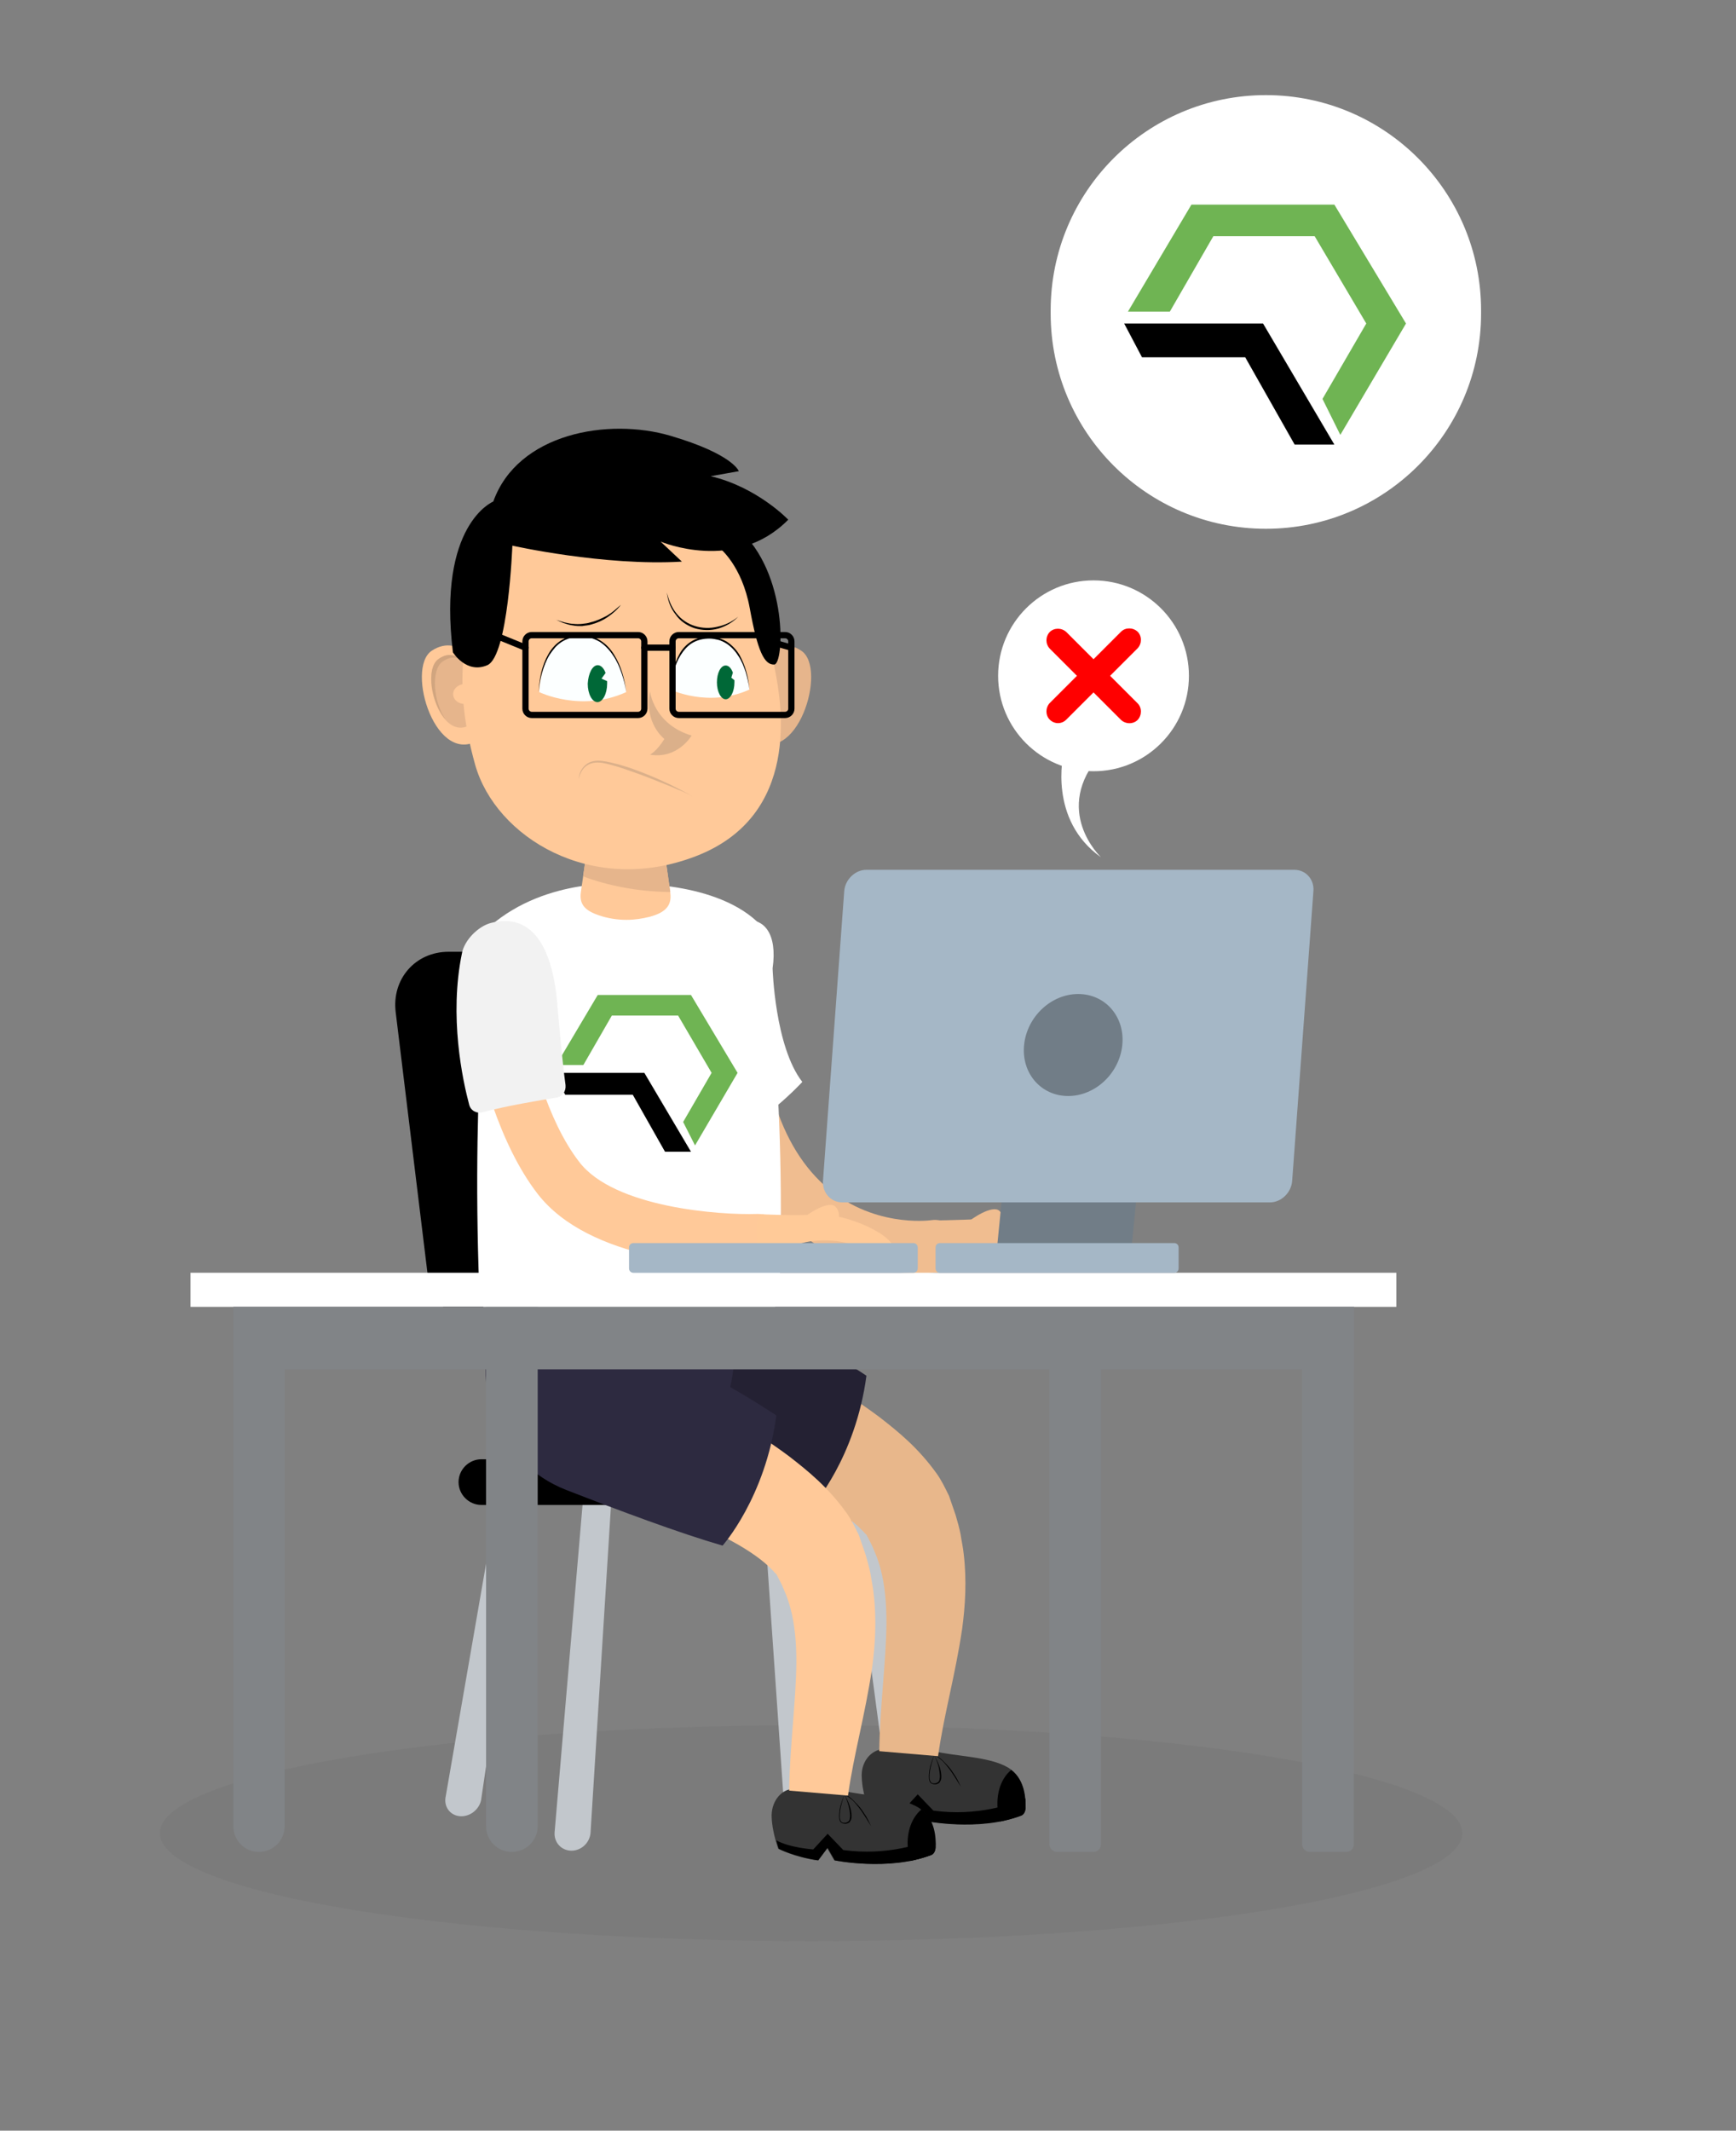 <?xml version="1.0" encoding="utf-8"?>
<!-- Generator: Adobe Illustrator 21.1.0, SVG Export Plug-In . SVG Version: 6.00 Build 0)  -->
<svg version="1.1" id="Layer_1" xmlns="http://www.w3.org/2000/svg" xmlns:xlink="http://www.w3.org/1999/xlink" x="0px" y="0px"
	 viewBox="0 0 555 681" style="enable-background:new 0 0 555 681;" xml:space="preserve">
<rect x="0" y="0" width="555" height="681" fill="#808080" stroke="none"/>
<style type="text/css">
	.st0{fill:#32AC41;}
	.st1{fill:#FFFFFF;}
	.st2{fill:url(#SVGID_1_);}
	.st3{fill:#E5E5E5;}
	.st4{fill:#999999;}
	.st5{fill:#14661A;}
	.st6{fill:#4E567A;}
	.st7{fill:#0E254A;}
	.st8{fill:#283154;}
	.st9{fill:#FFA280;}
	.st10{fill:#E8EAEC;}
	.st11{clip-path:url(#SVGID_5_);}
	.st12{clip-path:url(#SVGID_5_);fill:#0E254A;}
	.st13{fill:none;stroke:#0C203A;stroke-width:31.641;stroke-miterlimit:10;}
	.st14{fill:#FFC7BE;}
	.st15{fill:#FFC7AC;}
	.st16{fill:#006837;}
	.st17{opacity:0.49;}
	.st18{fill:none;stroke:#000000;stroke-width:1.297;stroke-miterlimit:10;}
	.st19{fill:none;stroke:#000000;stroke-width:1.349;stroke-miterlimit:10;}
	.st20{fill:none;stroke:#FA7C50;stroke-width:1.438;stroke-miterlimit:10;}
	.st21{fill:none;stroke:#0E254A;stroke-width:1.349;stroke-miterlimit:10;}
	.st22{fill:#122F51;}
	.st23{fill:#AFAAC4;}
	.st24{fill:#827C91;}
	.st25{fill:#968EAB;}
	.st26{clip-path:url(#SVGID_7_);fill:#6FB453;}
	.st27{fill:#B3B3B3;}
	.st28{fill:#808080;}
	.st29{fill:#C4C4C9;}
	.st30{fill:none;stroke:#968EAB;stroke-width:1.769;stroke-miterlimit:10;}
	.st31{fill:#E6E6E6;}
	.st32{fill:#F2F2F2;}
	.st33{fill:#323966;}
	.st34{fill:none;stroke:#968EAB;stroke-width:1.461;stroke-miterlimit:10;}
	.st35{fill:none;}
	.st36{fill:#6FB453;}
	.st37{opacity:6.000000e-02;fill:#333333;}
	.st38{fill:#818487;}
	.st39{fill:#C2C7CC;}
	.st40{fill:#333333;}
	.st41{fill:#E8B78B;}
	.st42{fill:#242133;}
	.st43{fill:#2D2A40;}
	.st44{fill:#FFC999;}
	.st45{fill:#F0BD90;}
	.st46{fill:#E6B58C;}
	.st47{fill:#D1A57F;}
	.st48{fill:#DBB08A;}
	.st49{fill:#FCFFFF;}
	.st50{fill:#FFCA98;}
	.st51{fill:#717D87;}
	.st52{fill:#A5B7C6;}
	.st53{fill:none;stroke:#000000;stroke-width:2;stroke-miterlimit:10;}
	.st54{fill:none;stroke:#000000;stroke-width:2;stroke-linecap:round;stroke-linejoin:round;stroke-miterlimit:10;}
	.st55{fill:#E5E5E5;stroke:#FF0000;stroke-miterlimit:10;}
	.st56{opacity:0.5;fill:#32AC41;}
	.st57{fill:#FF0000;}
	.st58{fill:#E5E5E5;stroke:#32AC41;stroke-miterlimit:10;}
</style>
<path class="st1" d="M404.7,169L404.7,169c-38,0-68.8-30.8-68.8-68.8v-1c0-38,30.8-68.8,68.8-68.8h0c38,0,68.8,30.8,68.8,68.8v1
	C473.5,138.2,442.7,169,404.7,169z"/>
<g>
	<polygon points="365.1,114.2 398.1,114.2 413.9,142.1 426.6,142.1 403.8,103.4 359.4,103.4 	"/>
	<polygon class="st36" points="360.6,99.6 374,99.6 387.9,75.5 420.3,75.5 436.8,103.4 422.8,127.5 428.5,139 449.5,103.4 
		426.6,65.4 380.9,65.4 	"/>
</g>
<g>
	<ellipse class="st37" cx="259.3" cy="585.9" rx="208.2" ry="34.5"/>
	<g>
		<g>
			<path class="st38" d="M203.1,392.5L203.1,392.5c2.5,0,4.8,2.1,5.1,4.6l8.6,70c0.3,2.5-1.5,4.6-4,4.6l0,0c-2.5,0-4.8-2.1-5.1-4.6
				l-8.6-70C198.8,394.6,200.6,392.5,203.1,392.5z"/>
			<path class="st38" d="M160.2,392.5L160.2,392.5c2.5,0,4.8,2.1,5.1,4.6l8.6,70c0.3,2.5-1.5,4.6-4,4.6l0,0c-2.5,0-4.8-2.1-5.1-4.6
				l-8.6-70C155.9,394.6,157.7,392.5,160.2,392.5z"/>
			<path class="st39" d="M274.4,468.7L274.4,468.7c2.4,0,4.6,1.5,4.8,3.4L297,585.7c0.4,3.2-1.9,5.8-5.1,5.8l0,0
				c-3.2,0-6.1-2.6-6.4-5.8l-15.1-113.6C270.1,470.2,272,468.7,274.4,468.7z"/>
			<path class="st39" d="M247.7,468.7L247.7,468.7c2.4,0,4.5,1.5,4.6,3.4l9.7,102.6c0.2,3.2-2.2,5.8-5.4,5.8l0,0
				c-3.2,0-5.9-2.6-6.1-5.8l-7.1-102.6C243.3,470.2,245.2,468.7,247.7,468.7z"/>
			<path class="st39" d="M191.7,468.7L191.7,468.7c2.4,0,4.3,1.5,4.2,3.4l-7.1,113.6c-0.2,3.2-2.9,5.8-6.1,5.8l0,0
				c-3.2,0-5.6-2.6-5.4-5.8l9.7-113.6C187.2,470.2,189.3,468.7,191.7,468.7z"/>
			<path class="st39" d="M165,468.7L165,468.7c2.4,0,4.2,1.5,4,3.4l-15.1,102.6c-0.3,3.2-3.2,5.8-6.4,5.8l0,0
				c-3.2,0-5.5-2.6-5.1-5.8l17.8-102.6C160.4,470.2,162.6,468.7,165,468.7z"/>
			<path d="M153.9,481h127.7c4,0,7.3-3.3,7.3-7.3l0,0c0-4-3.3-7.3-7.3-7.3H153.9c-4,0-7.3,3.3-7.3,7.3l0,0
				C146.6,477.7,149.9,481,153.9,481z"/>
			<path d="M158.2,425.7h53.1c10.6,0,18.2-8.7,16.9-19.3l-10.1-82.9c-1.3-10.6-11-19.3-21.6-19.3h-53.1c-10.6,0-18.2,8.7-16.9,19.3
				l10.1,82.9C137.9,417,147.6,425.7,158.2,425.7z"/>
		</g>
		<g>
			<g>
				<g>
					<path class="st40" d="M275.5,568.1c0.1,2.6,0.7,6,2.1,10.1c0,0,5.2,2.7,12.6,3.7l3-4l2.3,4c0,0,17.2,3.5,30.8-1.7
						c0.8-0.3,1.4-1.2,1.4-2.3c0.2-3.2-0.2-9.7-5.3-12.9c-6.2-3.7-16.6-3.5-24.9-5.5c-3.7-0.9-4.9-1.6-7.5-1.4l-8.2,1
						C278,559.7,275.2,563.5,275.5,568.1z"/>
					<path d="M327.8,574.8c0.1,1.2,0.1,2.3,0.1,3.2c-0.1,1.1-0.6,2-1.4,2.3c-13.6,5.2-30.8,1.7-30.8,1.7l-2.3-4l-3,4
						c-7.5-1.1-12.6-3.7-12.6-3.7c-0.3-0.9-0.6-1.8-0.8-2.7c4.3,2.4,11.8,2.9,11.8,2.9l4.6-5l5,5.2
						C312.4,580.6,323.4,576.7,327.8,574.8z"/>
					<path d="M323.3,565.7c4.4,3.3,4.7,9.3,4.5,12.3c-0.1,1.1-0.6,2-1.4,2.3c-2.2,0.8-4.4,1.4-6.7,1.9c-0.2-0.6-0.3-1.1-0.4-1.7
						C318,574.4,319.7,568.6,323.3,565.7z"/>
					<g>
						<path d="M298.7,560.9c-0.6,1.7-1.1,3.4-1.4,5.1c-0.1,0.9-0.2,1.7-0.1,2.6c0.1,0.4,0.2,0.8,0.5,1.1c0.3,0.3,0.7,0.3,1.1,0.3
							c0.4,0,0.8-0.2,1.1-0.4c0.3-0.3,0.5-0.6,0.5-1.1c0.2-0.8,0-1.7-0.1-2.6C300.1,564.2,299.4,562.5,298.7,560.9z M298.7,560.9
							c0.8,1.6,1.6,3.2,2,4.9c0.2,0.9,0.3,1.8,0.2,2.7c-0.1,0.5-0.3,0.9-0.6,1.3c-0.4,0.3-0.9,0.5-1.3,0.5c-0.5,0-1-0.1-1.4-0.4
							c-0.4-0.3-0.5-0.8-0.6-1.3c-0.1-0.9,0-1.8,0.1-2.7C297.4,564.2,298,562.5,298.7,560.9z"/>
					</g>
					<g>
						<path d="M298.7,560.9c1.1,0.4,2,1.1,2.8,1.9c0.8,0.8,1.6,1.6,2.3,2.5c0.7,0.9,1.3,1.9,1.9,2.8l0.8,1.5l0.7,1.5l-1.8-2.9
							c-0.6-0.9-1.2-1.9-1.9-2.8c-0.7-0.9-1.4-1.8-2.2-2.6C300.6,562.2,299.7,561.4,298.7,560.9z"/>
					</g>
				</g>
				<g>
					<path class="st41" d="M299.9,561.3c1.8-13,5.5-25.8,7.7-40.7c1-7.4,1.5-15.5,0.5-23.9c-0.2-2.1-0.7-4.2-1-6.3
						c-0.4-2.1-1-4.1-1.6-6.2c-0.7-2-1.4-4-2.1-6.1c-1.2-2.5-2.6-5.3-4-7.2c-5.9-8.2-12.2-13.3-18.4-18.1c-6.3-4.7-12.6-8.7-19-12.4
						c-12.8-7.4-25.7-13.7-38.7-19.5l-14.2,38.3c12.7,3.8,25.2,8,37.1,12.9c5.9,2.5,11.6,5.1,16.8,8c5.2,2.8,10,6.2,12.5,8.9
						c0.8,0.7,0.9,1.1,1.5,1.5l1.8,3.5c0.5,1.2,1,2.4,1.5,3.6c0.4,1.3,0.9,2.5,1.2,3.8c1.4,5.2,1.9,11,1.9,17.2
						c-0.1,12.5-2.1,26.7-2.3,41.1L299.9,561.3z"/>
				</g>
				<path class="st42" d="M209.8,463.5c17.2,6.7,36.2,13.8,50,17.8c0,0,13.7-15.3,17.2-41.6c0,0-32.1-21.9-62.6-29.7l-26.5-1.3l0,0
					C177.9,429.8,188,455,209.8,463.5z"/>
			</g>
			<path class="st43" d="M235.1,427.3c0.2,21-9.1,47.2-31.8,47.2c-22.7,0-41-17.2-40.8-38.2c0.2-20.8,18.4-37.6,40.8-37.6
				C225.6,398.8,234.9,406.5,235.1,427.3z"/>
			<g>
				<g>
					<path class="st40" d="M246.7,580.8c0.1,2.6,0.7,6,2.1,10.1c0,0,5.2,2.7,12.6,3.7l3-4l2.3,4c0,0,17.2,3.5,30.8-1.7
						c0.8-0.3,1.4-1.2,1.4-2.3c0.2-3.2-0.2-9.7-5.3-12.9c-6.2-3.7-16.6-3.5-24.9-5.5c-3.7-0.9-4.9-1.6-7.5-1.4l-8.2,1
						C249.3,572.3,246.5,576.2,246.7,580.8z"/>
					<path d="M299,587.4c0.1,1.2,0.1,2.3,0.1,3.2c-0.1,1.1-0.6,2-1.4,2.3c-13.6,5.2-30.8,1.7-30.8,1.7l-2.3-4l-3,4
						c-7.5-1.1-12.6-3.7-12.6-3.7c-0.3-0.9-0.6-1.8-0.8-2.7c4.3,2.4,11.8,2.9,11.8,2.9l4.6-5l5,5.2
						C283.7,593.2,294.7,589.3,299,587.4z"/>
					<path d="M294.6,578.3c4.4,3.3,4.7,9.3,4.5,12.3c-0.1,1.1-0.6,2-1.4,2.3c-2.2,0.8-4.4,1.4-6.7,1.9c-0.2-0.6-0.3-1.1-0.4-1.7
						C289.3,587,291,581.3,294.6,578.3z"/>
					<g>
						<path d="M270,573.5c-0.6,1.7-1.1,3.4-1.4,5.1c-0.1,0.9-0.2,1.7-0.1,2.6c0.1,0.4,0.2,0.8,0.5,1.1c0.3,0.3,0.7,0.3,1.1,0.3
							c0.4,0,0.8-0.2,1.1-0.4c0.3-0.3,0.5-0.6,0.5-1.1c0.2-0.8,0-1.7-0.1-2.6C271.3,576.8,270.7,575.2,270,573.5z M270,573.5
							c0.8,1.6,1.6,3.2,2,4.9c0.2,0.9,0.3,1.8,0.2,2.7c-0.1,0.5-0.3,0.9-0.6,1.3c-0.4,0.3-0.9,0.5-1.3,0.5c-0.5,0-1-0.1-1.4-0.4
							c-0.4-0.3-0.5-0.8-0.6-1.3c-0.1-0.9,0-1.8,0.1-2.7C268.7,576.8,269.3,575.2,270,573.5z"/>
					</g>
					<g>
						<path d="M270,573.5c1.1,0.4,2,1.1,2.8,1.9c0.8,0.8,1.6,1.6,2.3,2.5c0.7,0.9,1.3,1.9,1.9,2.8l0.8,1.5l0.7,1.5l-1.8-2.9
							c-0.6-0.9-1.2-1.9-1.9-2.8c-0.7-0.9-1.4-1.8-2.2-2.6C271.8,574.8,271,574.1,270,573.5z"/>
					</g>
				</g>
				<g>
					<path class="st44" d="M271.1,573.9c1.8-13,5.5-25.8,7.7-40.7c1-7.4,1.5-15.5,0.5-23.9c-0.2-2.1-0.7-4.2-1-6.3
						c-0.4-2.1-1-4.1-1.6-6.2c-0.7-2-1.4-4-2.1-6.1c-1.2-2.5-2.6-5.3-4-7.2c-5.9-8.2-12.2-13.3-18.4-18.1c-6.3-4.7-12.6-8.7-19-12.4
						c-12.8-7.4-25.7-13.7-38.7-19.5l-14.2,38.3c12.7,3.8,25.2,8,37.1,12.9c5.9,2.5,11.6,5.1,16.8,8c5.2,2.8,10,6.2,12.5,8.9
						c0.8,0.7,0.9,1.1,1.5,1.5l1.8,3.5c0.5,1.2,1,2.4,1.5,3.6c0.4,1.3,0.9,2.5,1.2,3.8c1.4,5.2,1.9,11,1.9,17.2
						c-0.1,12.5-2.1,26.7-2.3,41.1L271.1,573.9z"/>
				</g>
				<path class="st43" d="M181,476.2c17.2,6.7,36.2,13.8,50,17.8c0,0,13.7-15.3,17.2-41.6c0,0-32.1-21.9-62.6-29.7l-26.5-1.3l0,0
					C149.2,442.5,159.2,467.7,181,476.2z"/>
			</g>
			<g>
				<g>
					<path class="st45" d="M293.8,407c3.6,0,5.9-0.3,6.3-0.4c4.6-0.7,7.7-5,7-9.6c-0.7-4.6-4.9-7.7-9.5-7
						c-0.8,0.1-19.1,2.4-34.2-11.3c-15.3-13.9-22.3-39.3-20.7-75.3c0.2-4.6-3.4-8.5-8-8.8c-4.6-0.1-8.6,3.4-8.8,8
						c-1.8,41.5,7.1,71.3,26.5,88.7C267.4,405,284.7,407,293.8,407z"/>
				</g>
				<path class="st1" d="M247,309.5c0,0,0.7,25,9.5,36.3c0,0-14.2,15.4-24.5,16.8c0,0-21-27.4-11.9-50
					C229.3,290,250.2,287.1,247,309.5z"/>
				<g>
					<path class="st45" d="M320.4,392c0,0,1.2-3-0.9-5c-2.2-2-8.9,2.4-10.9,4.3L320.4,392z"/>
					<path class="st45" d="M300,406.6c-2.8,0.7-5.6-5.3-5.5-8.2c0.1-3.4,0.8-7.6,3.3-8.3c0,0,7.7-0.1,16.6-0.5
						c8.8-0.4,24.8,6.8,23.8,11.4c-0.9,4.7-5.8,2.1-11.4-1c-5.6-3.1-14.3-1.2-17.5,1.3C309.3,401.3,303.5,405.7,300,406.6z"/>
				</g>
			</g>
			<g>
				<path class="st1" d="M249.2,411.6c2.4-68.4-5.8-115.7-5.8-115.7c-13.8-14.7-43.3-13.4-43.3-13.4s-25.1-2.3-43.3,13.4
					c0,0-6.2,47.4-3.6,115.8c0.3,8.2,6.3,14.9,14.1,15.7c14.4,1.5,39.2,3.1,67.8-0.1C242.9,426.5,248.9,419.8,249.2,411.6z"/>
			</g>
			<g>
				<polygon points="180.7,349.9 202.3,349.9 212.6,368.1 220.9,368.1 206,342.9 177,342.9 				"/>
				<polygon class="st36" points="177.8,340.4 186.5,340.4 195.6,324.6 216.8,324.6 227.5,342.9 218.4,358.6 222.2,366.1 
					235.8,342.9 220.9,318 191.1,318 				"/>
			</g>
			<g>
				<path class="st44" d="M185.7,285.2c-0.6,4.2,1.8,6,5.9,7.4c2.7,0.9,5.7,1.4,8.7,1.4c2.6,0,5.1-0.4,7.5-1
					c4.3-1.2,7.1-3.1,6.5-7.6l-1.6-11.4h-25.4L185.7,285.2z"/>
				<path class="st46" d="M214.3,285.1l-1.6-11.1h-25.4l-0.9,6.1C194.4,283.1,204,285,214.3,285.1z"/>
			</g>
			<g>
				<g>
					<path class="st44" d="M154.6,214.8c0,0-7.1-13.1-16.6-6.8c-8.5,5.7,1.5,38.2,15.8,28L154.6,214.8z"/>
					<path class="st46" d="M151.8,216.3c0,0-5.1-10.6-11.8-5.5c-6,4.6,1.3,28.2,11.4,20.1L151.8,216.3z"/>
					
						<ellipse transform="matrix(0.999 -5.406534e-02 5.406534e-02 0.999 -11.769 8.357)" class="st44" cx="148.6" cy="221.7" rx="3.8" ry="3.2"/>
					<path class="st47" d="M141.4,211.5c-3.7,2.8-2.8,12.9,1,18.4c-4.5-5.1-6.3-16.2-2.3-19.2c2.8-2.1,5.3-1.5,7.3,0
						C145.6,209.9,143.6,209.9,141.4,211.5z"/>
				</g>
				<path class="st46" d="M256.2,208c-9.5-6.4-16.6,6.8-16.6,6.8l0.8,21.2C254.7,246.2,264.7,213.7,256.2,208z"/>
				<path class="st44" d="M240.8,183c3,8.5,4.8,20.2,7,31.3c2.1,10.7,8.3,46.3-25.2,59.3c-33.5,13-64.2-6.1-70.7-29.2
					c-7.3-26.1-3.7-42.2,2.4-59.1c8-22.2,26.6-29.8,46-30C219.1,155.1,234.5,164.2,240.8,183z"/>
				<g>
					<path class="st48" d="M221.5,254.7c-0.1-0.2-0.3-0.3-0.5-0.4l-0.6-0.3l-1.2-0.6c-0.8-0.4-1.6-0.7-2.4-1c-1.6-0.7-3.2-1.4-4.8-2
						c-3.2-1.3-6.5-2.6-9.7-3.7c-3.3-1.2-6.6-2.3-9.9-2.9c-1.7-0.2-3.4-0.1-4.8,0.9c-1.4,0.9-2.2,2.6-2.6,4.3
						c0.1-1.7,0.9-3.5,2.3-4.6c1.4-1.2,3.4-1.4,5.2-1.2c1.8,0.2,3.5,0.7,5.2,1.1c1.7,0.5,3.4,1,5,1.6c3.3,1.2,6.5,2.5,9.7,4
						c1.6,0.7,3.2,1.5,4.7,2.3c0.8,0.4,1.5,0.8,2.3,1.2l1.1,0.6l0.6,0.4C221.2,254.4,221.4,254.5,221.5,254.7z"/>
				</g>
				<path d="M230.1,175.2c0,0,7.1,5.5,9.6,19.2c2.5,13.7,4.6,18.1,7.8,18c3.2,0,4.6-29.2-11.5-43.4L230.1,175.2z"/>
				<path d="M144.8,208.5c0,0,4.3,7,11,4.1c6.7-2.9,8-38.2,8-38.2s29.4,6.6,54.2,5.1l-6.8-6.4c0,0,23.9,10.2,40.8-7
					c0,0-9.9-10.4-24.8-13.9l9-1.6c0,0-1.8-5.4-21.8-11.3c-20-5.9-48.9-0.8-56.7,21C157.7,160.3,139.8,167.5,144.8,208.5z"/>
				<path class="st48" d="M207.8,220.9c0,0,1.1,10.5,13.3,14.2c0,0-4.4,7.6-13.3,6.1c0,0,2.1-1,4.6-5
					C212.4,236.1,205.8,231.3,207.8,220.9z"/>
				<g>
					<path d="M213.2,189.4c0.6,2.4,1.5,4.8,3.1,6.7c1.5,1.9,3.6,3.3,5.9,4c2.3,0.7,4.8,0.8,7.2,0.2c2.4-0.5,4.7-1.6,6.6-3.2
						c-1.7,1.8-4,3.1-6.4,3.8c-2.5,0.7-5.1,0.6-7.5-0.1c-2.4-0.8-4.7-2.3-6.1-4.4C214.3,194.3,213.5,191.8,213.2,189.4z"/>
				</g>
				<g>
					<path d="M198.5,193.3c-1.1,1.5-2.6,2.8-4.2,3.9c-1.6,1.1-3.4,1.9-5.3,2.4c-0.9,0.3-1.9,0.3-2.9,0.5c-1,0-1.9,0-2.9-0.2
						c-1-0.1-1.9-0.4-2.8-0.7c-0.5-0.1-0.9-0.4-1.3-0.5c-0.4-0.2-0.9-0.4-1.3-0.6c1.8,0.6,3.6,1.2,5.5,1.3c0.9,0.1,1.9,0.1,2.8,0
						c0.9-0.1,1.9-0.2,2.7-0.5c1.8-0.4,3.5-1.2,5.2-2.1c0.8-0.5,1.6-1,2.3-1.6C197.1,194.5,197.8,193.9,198.5,193.3z"/>
				</g>
				<g>
					<path class="st49" d="M200.2,221.2c0,0-1.6-18-14.5-18c-12.9,0-13.3,18-13.3,18S185.8,227.8,200.2,221.2z"/>
					<g>
						<path d="M200.2,221.2c-0.3-2.1-0.8-4.1-1.5-6.1c-0.7-2-1.5-3.9-2.7-5.6c-1.1-1.7-2.6-3.3-4.3-4.4c-0.9-0.5-1.8-0.9-2.8-1.2
							c-1-0.2-2-0.4-3-0.4c-2-0.1-4.1,0.4-5.9,1.4c-0.9,0.5-1.7,1.2-2.4,1.9c-0.7,0.8-1.3,1.6-1.9,2.5c-1.1,1.8-1.8,3.7-2.4,5.7
							c-0.6,2-0.9,4.1-1.1,6.2c0.2-4.2,1-8.4,3.1-12.1c1-1.8,2.5-3.5,4.4-4.6c1.8-1.1,4-1.6,6.1-1.6c1.1,0,2.1,0.2,3.2,0.5
							c1,0.3,2,0.7,2.9,1.3c1.8,1.1,3.3,2.7,4.4,4.5C198.6,212.9,199.7,217,200.2,221.2z"/>
					</g>
					<path class="st16" d="M191.1,212.6c1,0,2,1,2.5,2.5l-1.3,1.8l1.8,0.8c0,0.2,0,0.5,0,0.8c0,3.2-1.4,5.9-3.1,5.9
						c-1.7,0-3.1-2.6-3.1-5.9C188.1,215.2,189.4,212.6,191.1,212.6z"/>
				</g>
				<g>
					<path class="st49" d="M239.6,220.4c0,0-1.2-16.5-13-16.5c-11.8,0-12.2,16.5-12.2,16.5S226.5,226.3,239.6,220.4z"/>
					<g>
						<path d="M239.6,220.4c-0.2-1.9-0.7-3.8-1.2-5.6c-0.6-1.8-1.3-3.6-2.4-5.2c-1-1.6-2.3-3-3.9-4c-0.8-0.5-1.7-0.9-2.5-1.1
							c-0.9-0.2-1.8-0.4-2.8-0.4c-1.9,0-3.7,0.4-5.3,1.3c-1.6,0.9-2.9,2.4-3.9,4c-1,1.6-1.7,3.4-2.2,5.2c-0.5,1.8-0.9,3.7-1,5.6
							c0.1-3.8,0.9-7.7,2.8-11.1c0.9-1.7,2.3-3.2,4-4.2c1.7-1,3.7-1.5,5.6-1.4c1,0,1.9,0.2,2.9,0.4c0.9,0.3,1.8,0.7,2.7,1.2
							c1.6,1.1,3,2.5,4,4.2C238.3,212.7,239.3,216.6,239.6,220.4z"/>
					</g>
					<path class="st16" d="M232,212.7c1,0,1.8,0.9,2.3,2.3l-0.5,1.6l1,0.8c0,0.2,0,0.5,0,0.7c0,3-1.3,5.4-2.8,5.4
						c-1.5,0-2.8-2.4-2.8-5.4C229.2,215.1,230.4,212.7,232,212.7z"/>
				</g>
			</g>
			<g>
				<g>
					<path class="st44" d="M239.7,404.7c1.4,0,2.4,0,3,0c4.6-0.1,8.3-4,8.1-8.6c-0.1-4.5-3.9-8.1-8.4-8.1c-0.1,0-0.2,0-0.3,0
						c-12,0.4-45.7-2-56.9-16.6c-10.3-13.3-15.9-34.9-18.9-50.8c-0.8-4.6-5.2-7.6-9.8-6.7c-4.6,0.8-7.6,5.2-6.7,9.8
						c3.3,17.6,9.8,42,22.1,57.9C188.5,403,227.8,404.7,239.7,404.7z"/>
				</g>
				<g>
					<path class="st50" d="M267.9,390.6c0,0,1.2-3-0.9-5c-2.2-2-8.9,2.4-10.9,4.3L267.9,390.6z"/>
					<path class="st50" d="M245.6,403.7c-2.8,0.7-3.7-3.8-3.6-6.7c0.1-3.4-0.7-8.2,1.7-8.9c0,0,9.3,0.5,18.1,0.1
						c8.8-0.4,24.8,6.8,23.8,11.4c-0.9,4.7-5.8,2.1-11.4-1c-5.6-3.1-17.2-2.6-20.4-0.1C253.9,398.5,249,402.8,245.6,403.7z"/>
				</g>
				<path class="st32" d="M177.9,350.8c-5.5,0.9-16.3,2.7-23.6,4.7c-1.9,0.5-3.8-0.5-4.3-2.4c-2.1-7.9-6.5-28.2-2.3-48.5
					c0.8-4.1,5.1-8.5,9.2-9.6c13-3.4,19.6,7.4,21.2,25.2c1.2,13.9,2.1,22.4,2.7,26.6C181,348.8,179.8,350.5,177.9,350.8z"/>
			</g>
		</g>
	</g>
	<g>
		<path class="st38" d="M163.6,591.9L163.6,591.9c-4.6,0-8.2-3.7-8.2-8.2v-166h16.5v166C171.9,588.2,168.2,591.9,163.6,591.9z"/>
		<path class="st38" d="M82.8,591.9L82.8,591.9c-4.6,0-8.2-3.7-8.2-8.2v-166H91v166C91,588.2,87.3,591.9,82.8,591.9z"/>
		<path class="st38" d="M430.4,591.9h-11.6c-1.4,0-2.5-1.1-2.5-2.5V417.6h16.5v171.8C432.9,590.8,431.8,591.9,430.4,591.9z"/>
		<path class="st38" d="M349.6,591.9H338c-1.4,0-2.5-1.1-2.5-2.5V417.6H352v171.8C352,590.8,350.9,591.9,349.6,591.9z"/>
		
			<rect x="61" y="406.8" transform="matrix(-1 -4.489843e-11 4.489843e-11 -1 507.406 824.486)" class="st1" width="385.5" height="10.9"/>
		
			<rect x="74.5" y="417.7" transform="matrix(-1 -4.490109e-11 4.490109e-11 -1 507.407 855.36)" class="st38" width="358.3" height="20"/>
		<g>
			<polygon class="st51" points="318.7,399.3 361.7,399.3 364.3,373.1 321.3,373.1 			"/>
			<path class="st52" d="M269.3,384.3H406c3.6,0,6.8-3.1,7.1-6.8l6.8-92.7c0.3-3.8-2.5-6.8-6.1-6.8H277c-3.6,0-6.8,3.1-7.1,6.8
				l-6.8,92.7C262.9,381.2,265.6,384.3,269.3,384.3z"/>
			<path class="st51" d="M327.4,334c-0.9,9,5.4,16.3,14.1,16.3s16.4-7.3,17.3-16.3c0.9-9-5.4-16.3-14.1-16.3S328.3,325,327.4,334z"
				/>
			<path class="st52" d="M300.5,406.8h74.9c0.8,0,1.4-0.6,1.4-1.4v-6.7c0-0.8-0.6-1.4-1.4-1.4h-74.9c-0.8,0-1.4,0.6-1.4,1.4v6.7
				C299.1,406.2,299.7,406.8,300.5,406.8z"/>
			<path class="st52" d="M202.5,406.8H292c0.8,0,1.4-0.6,1.4-1.4v-6.7c0-0.8-0.6-1.4-1.4-1.4h-89.5c-0.8,0-1.4,0.6-1.4,1.4v6.7
				C201.1,406.2,201.7,406.8,202.5,406.8z"/>
		</g>
	</g>
</g>
<path class="st53" d="M204,228.5h-34c-1.1,0-2-0.9-2-2V205c0-1.1,0.9-2,2-2h34c1.1,0,2,0.9,2,2v21.5
	C206,227.6,205.1,228.5,204,228.5z"/>
<path class="st53" d="M251,228.5h-34c-1.1,0-2-0.9-2-2V205c0-1.1,0.9-2,2-2h34c1.1,0,2,0.9,2,2v21.5
	C253,227.6,252.1,228.5,251,228.5z"/>
<line class="st54" x1="206" y1="207" x2="215" y2="207"/>
<line class="st54" x1="168" y1="207" x2="145.9" y2="198"/>
<line class="st54" x1="253" y1="207" x2="246" y2="205"/>
<path class="st1" d="M340,241c0,0-5,21,12,33c0,0-16-15,0-33H340z"/>
<circle class="st1" cx="349.6" cy="216" r="30.5"/>
<path class="st57" d="M335.6,230L335.6,230c-1.4-1.4-1.4-3.8,0-5.3l22.8-22.8c1.4-1.4,3.8-1.4,5.3,0l0,0c1.4,1.4,1.4,3.8,0,5.3
	L340.9,230C339.4,231.5,337.1,231.5,335.6,230z"/>
<path class="st57" d="M335.6,202L335.6,202c1.4-1.4,3.8-1.4,5.3,0l22.8,22.8c1.4,1.4,1.4,3.8,0,5.3l0,0c-1.4,1.4-3.8,1.4-5.3,0
	l-22.8-22.8C334.2,205.8,334.2,203.5,335.6,202z"/>
</svg>
